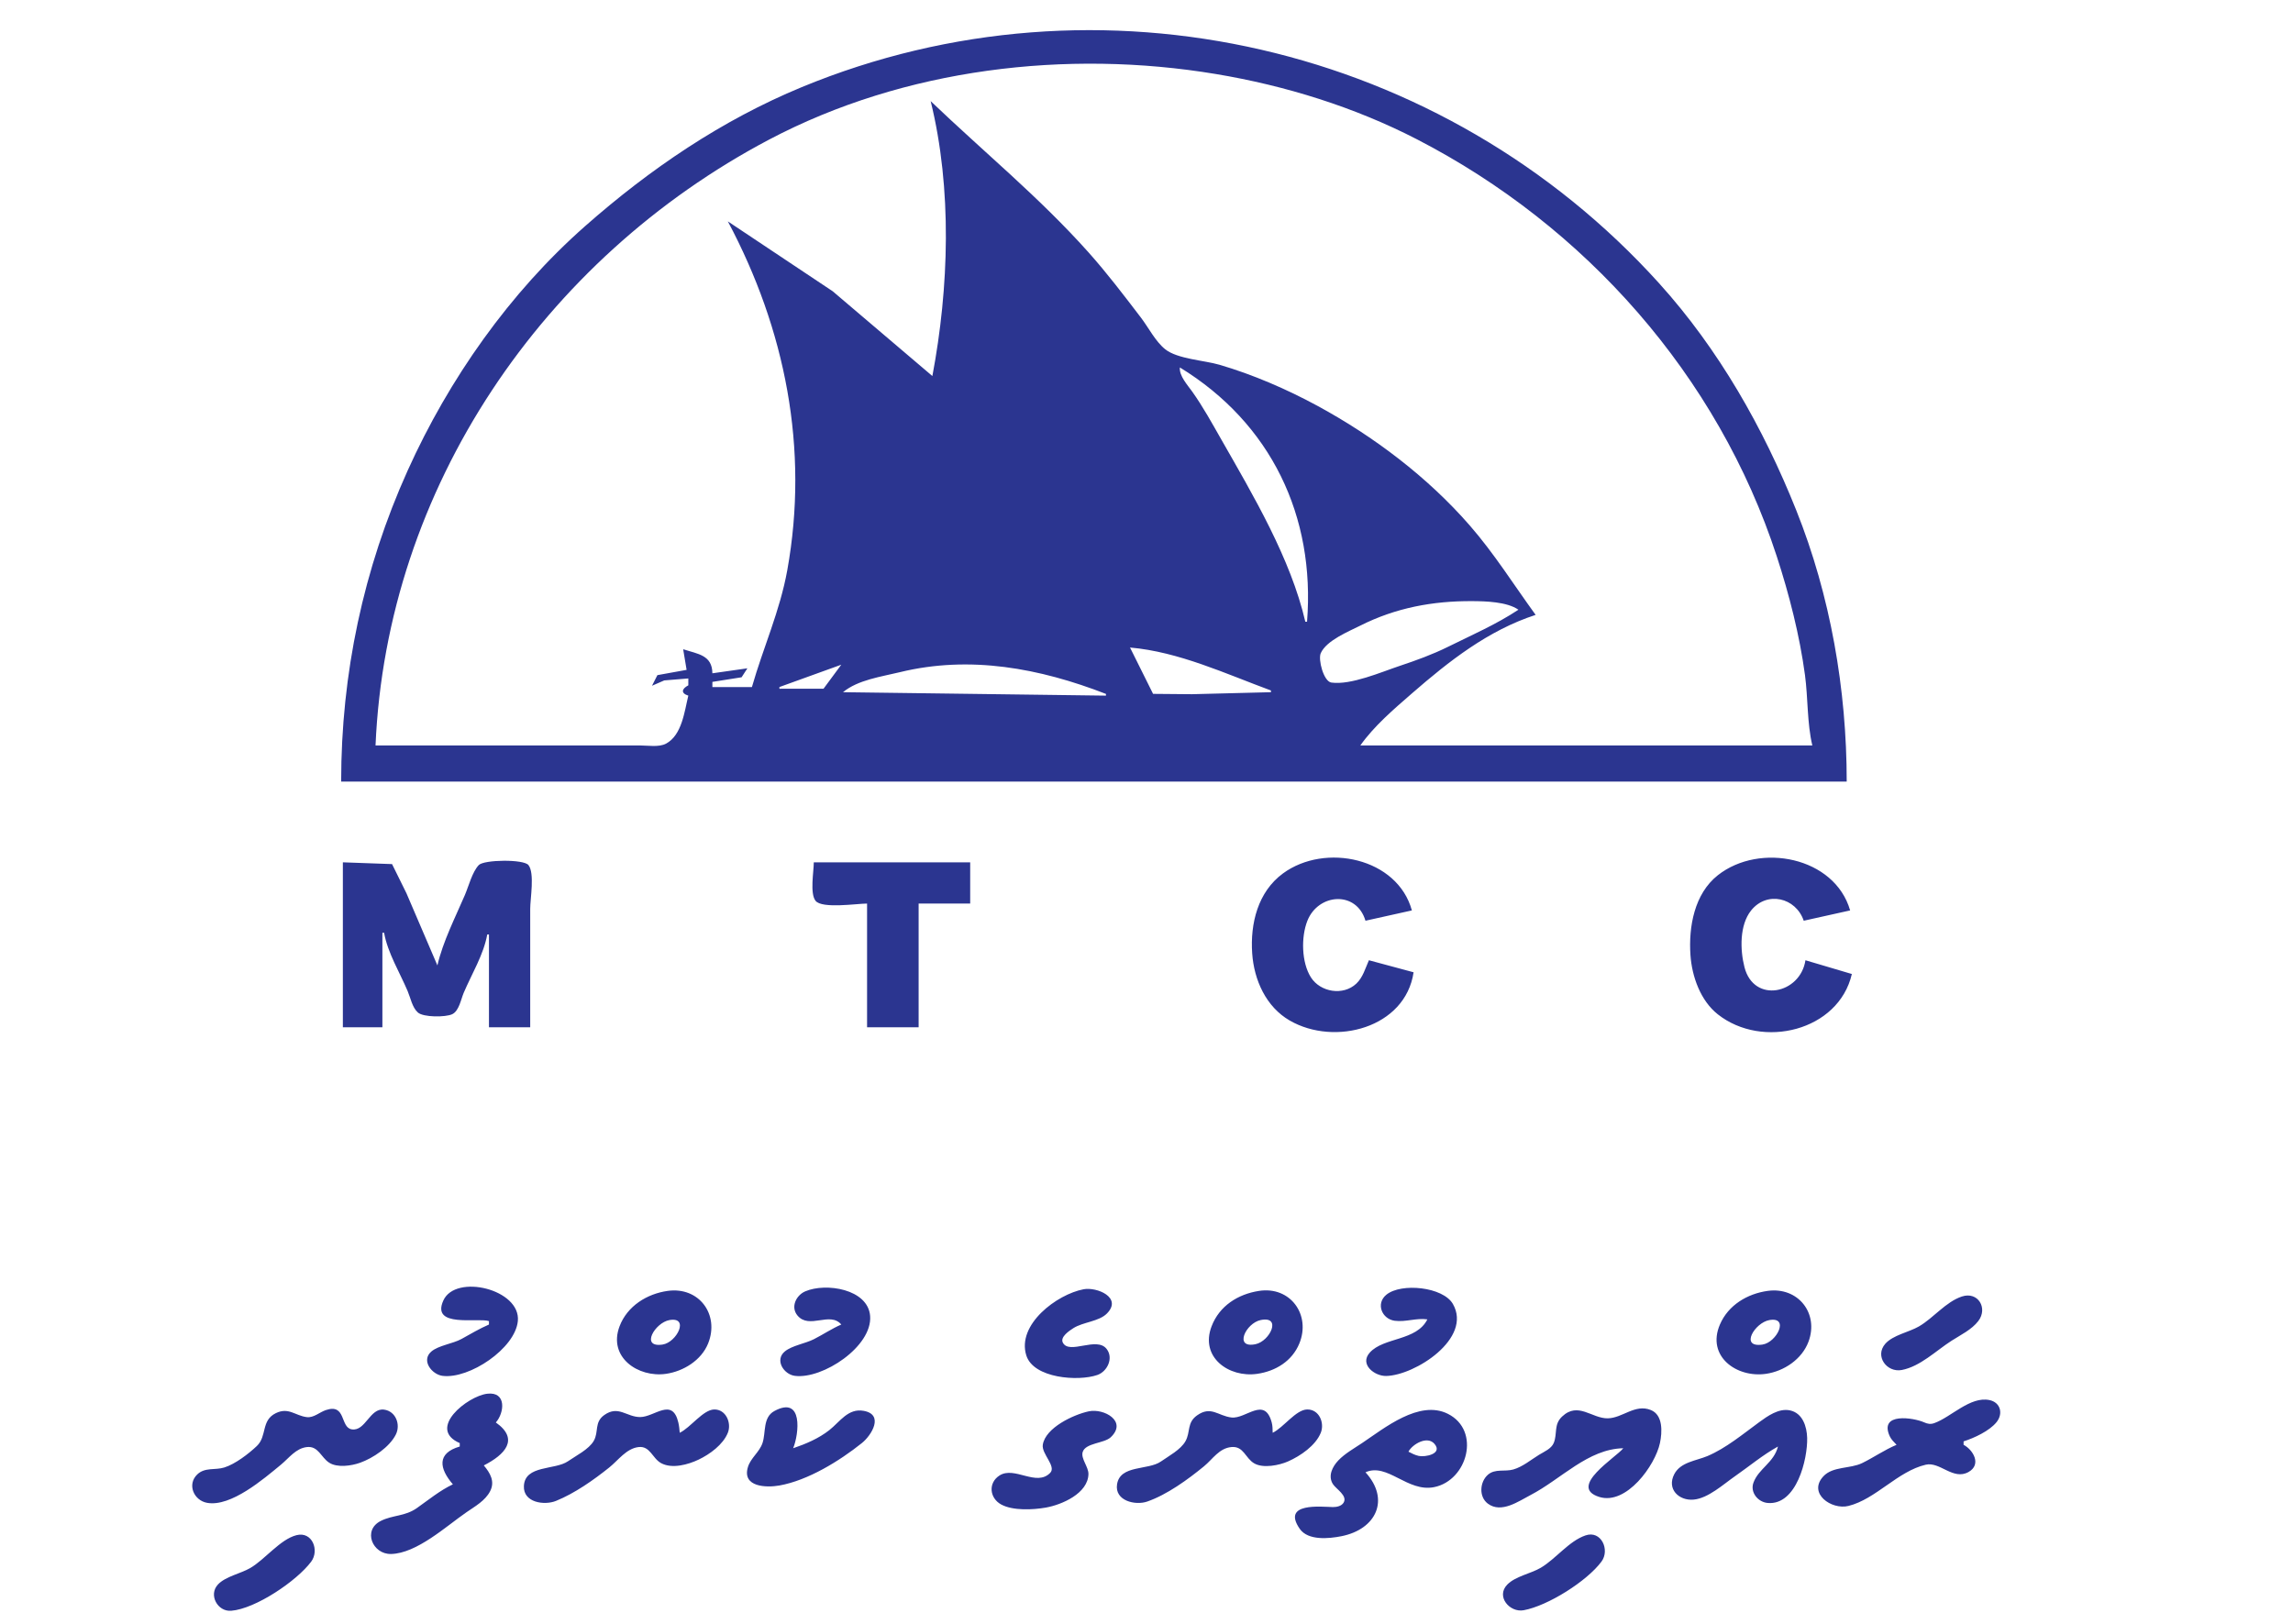 <?xml version="1.0" encoding="UTF-8" standalone="no"?>
<svg
   id="svg"
   version="1.1"
   width="353mm"
   height="250mm"
   viewBox="0 0 1334.173 944.882"
   sodipodi:docname="mtcc logo.svg"
   inkscape:version="1.1 (c68e22c387, 2021-05-23)"
   xmlns:inkscape="http://www.inkscape.org/namespaces/inkscape"
   xmlns:sodipodi="http://sodipodi.sourceforge.net/DTD/sodipodi-0.dtd"
   xmlns="http://www.w3.org/2000/svg"
   xmlns:svg="http://www.w3.org/2000/svg">
  <defs
     id="defs11" />
  <sodipodi:namedview
     id="namedview9"
     pagecolor="#ffffff"
     bordercolor="#cccccc"
     borderopacity="1"
     inkscape:pageshadow="0"
     inkscape:pageopacity="1"
     inkscape:pagecheckerboard="0"
     showgrid="false"
     inkscape:zoom="0.52"
     inkscape:cx="656.73077"
     inkscape:cy="425.96154"
     inkscape:window-width="1904"
     inkscape:window-height="1001"
     inkscape:window-x="0"
     inkscape:window-y="0"
     inkscape:window-maximized="0"
     inkscape:current-layer="svg"
     units="mm"
     inkscape:document-units="mm" />
  <path
     style="fill:#2b3590;stroke:none"
     d="m 198.5,454.846 h 876 c 0,-53.527 -9.46,-108.152 -29.4,-158 -19.15,-47.886 -45.03,-93.537 -79.77,-132 C 840.06,26.158 639.62,-20.843 466.5,50.707 c -46.603,19.261 -88.327,47.64 -126,80.853 -44.004,38.796 -79.252,88.929 -103.306,142.286 -25.793,57.216 -38.694,118.337 -38.694,181 m 856,-21 H 791.5 c 7.984,-11.334 19.58,-21.215 30,-30.282 21.65,-18.841 44.37,-36.711 72,-45.718 -12.74,-17.533 -23.97,-35.542 -38.29,-52 -24.52,-28.182 -55.94,-51.926 -88.71,-69.691 -17.859,-9.682 -37.502,-18.181 -57,-23.885 -8.777,-2.567 -24.436,-3.332 -31.535,-9.013 -5.695,-4.556 -9.71,-12.635 -14.119,-18.411 -9.816,-12.857 -19.74,-25.927 -30.52,-38 -28.617,-32.051 -60.969,-58.467 -91.826,-88 12.593,51.118 10.68,108.624 1,160 l -58,-49.335 -61,-40.665 c 33.426,62.802 47.313,132.375 34.576,203 -4.292,23.798 -14.002,45.005 -20.576,68 h -23 v -3 l 16.991,-2.684 3.373,-5.218 -20.364,2.902 c -0.126,-10.632 -8.396,-11.201 -17,-14 l 2,12 -16.991,3.075 -3.137,6.17 7.129,-3.105 13.999,-1.14 v 4 c -3.826,1.985 -4.517,4.583 0,6 -2.226,9.037 -3.677,23.051 -13.04,27.972 -4.096,2.153 -10.47,1.028 -14.96,1.028 h -33 -121 c 6.438,-149.926 97.573,-283.256 229,-352.602 78.604,-41.474 173.185,-52.62 260,-38.151 40.384,6.731 80.549,19.197 117,38.012 97.92,50.543 175.02,137.496 209.33,242.741 7.22,22.148 13.27,45.895 16.39,69 1.8,13.346 1.19,28.011 4.28,41 m -368,-220 c 53.118,32.516 78.84,86.682 74,148 h -1 c -8.504,-36.74 -30.326,-73.551 -48.85,-106 -5.422,-9.499 -10.659,-19.078 -17.009,-28 -2.742,-3.853 -7.602,-9.099 -7.141,-14 m 197,141 c -12.99,8.594 -27.11,14.724 -41,21.601 -9.003,4.458 -18.469,7.889 -28,11.066 -10.706,3.568 -28.5,11.327 -39.856,9.726 -4.502,-0.635 -7.805,-13.427 -6.166,-17.093 3.327,-7.438 16.178,-12.608 23.022,-16.052 20.608,-10.37 42.112,-14.358 65,-14.247 7.97,0.038 20.32,0.359 27,4.999 m -144,47 v 1 l -46,1.17 -22.582,-0.198 -13.418,-26.972 c 28.42,2.478 55.649,15.294 82,25 m -250,-15 -10.326,13.972 -25.674,0.028 v -1 l 36,-13 m 154,17 v 1 l -153,-2 c 8.735,-7.211 22.281,-9.007 33,-11.626 40.977,-10.012 81.551,-2.291 120,12.626 m 179,162 -26,-7 c -2.082,4.674 -3.478,9.986 -7.329,13.606 -7.67,7.213 -20.901,4.986 -26.399,-3.621 -5.521,-8.645 -5.812,-23.569 -2.059,-32.985 6.356,-15.946 28.546,-17.645 33.787,0 l 27,-6 c -8.37,-30.592 -50.494,-39.491 -74.961,-21.56 -14.656,10.741 -19.147,29.17 -17.95,46.56 1.066,15.474 8.027,31.133 21.911,39.12 26.171,15.056 67.216,4.273 72,-28.12 m 255,1 -27,-8 c -2.94,19.573 -30.01,25.409 -35.49,4 -2.56,-10.034 -2.93,-24.471 3.88,-32.985 9.19,-11.481 26,-7.568 30.61,5.985 l 27,-6 c -8.99,-31.209 -52.63,-39.717 -76.99,-20.471 -13.68,10.816 -17.05,30.015 -15.92,46.471 0.86,12.468 5.84,26.505 15.92,34.471 25.92,20.475 70.32,9.679 77.99,-23.471 m -878,-65 v 96 h 23 v -55 h 1 c 1.985,11.529 9.157,23.225 13.716,34 1.64,3.876 2.658,9.505 5.922,12.397 3.245,2.875 16.13,2.81 19.972,1 3.983,-1.877 5.108,-8.708 6.674,-12.397 4.621,-10.89 11.634,-22.287 13.716,-34 h 1 v 54 h 24 v -69 c 0,-5.846 2.684,-20.71 -1.028,-25.397 -2.776,-3.505 -25.885,-3.181 -28.898,0 -3.842,4.058 -5.881,12.28 -8.073,17.397 -5.637,13.154 -12.771,27.043 -16.001,41 l -18.011,-42 -8.379,-16.972 -28.61,-1.028 m 274,0 c 0,5.322 -2.362,18.117 1.028,22.397 3.76,4.747 24.131,1.603 29.972,1.603 v 72 h 30 v -72 h 30 v -24 h -91 m -189,267 v 2 c -5.497,2.37 -10.752,5.52 -16,8.41 -5.031,2.77 -13.428,3.74 -17.566,7.33 -6.07,5.26 0.412,13.35 6.566,14.13 15.571,1.96 42.224,-15.9 43.8,-31.87 1.828,-18.52 -36.23,-27.76 -43.352,-11.98 -7.267,16.09 19.91,9.84 26.552,11.98 m 205,2 c -5.565,2.4 -10.594,5.83 -16,8.56 -4.944,2.5 -12.589,3.65 -16.771,7.03 -6.182,4.99 -0.721,13.45 5.772,14.28 16.181,2.05 45.185,-17.12 43.774,-34.87 -1.246,-15.69 -25.79,-19.49 -37.77,-14.3 -5.306,2.3 -8.632,9.14 -4.487,14.07 6.917,8.23 18.816,-2.58 25.482,5.23 m 141,-20.53 c -15.522,2.93 -39.021,20.53 -33.347,38.53 4.209,13.35 30.25,15.21 41.332,11.36 5.768,-2 9.549,-9.77 5.412,-15.13 -5.785,-7.5 -21.69,3.5 -25.476,-3.66 -1.763,-3.34 3.834,-7 6.079,-8.44 5.658,-3.62 14.926,-3.84 19.566,-8.56 9.165,-9.32 -5.933,-15.54 -13.566,-14.1 m 200,17.53 c -6.302,12.65 -25.361,10.32 -33.482,19.31 -6.234,6.91 2.845,13.76 9.482,13.63 16.77,-0.31 50.33,-21.87 38.86,-41.9 -5.71,-9.97 -30.083,-12.45 -38.712,-5.39 -6.321,5.18 -2.584,14.16 4.852,15.16 6.392,0.86 12.553,-1.73 19,-0.81 m -442,-16.57 c -11.977,1.66 -23.511,8.75 -28.005,20.57 -6.861,18.04 10.826,30.03 27.005,27.7 10.204,-1.47 20.586,-7.9 24.522,-17.7 6.723,-16.74 -5.246,-33.11 -23.522,-30.57 m 344,0.01 c -12.189,1.9 -22.958,8.66 -27.532,20.56 -6.924,18.02 10.027,30.08 26.532,27.7 10.716,-1.54 20.329,-7.43 24.525,-17.7 6.787,-16.61 -5.189,-33.42 -23.525,-30.56 m 296,-0.01 c -11.76,1.63 -22.91,8.22 -27.78,19.57 -7.94,18.54 9.76,31.15 26.78,28.7 10.55,-1.52 20.95,-8.5 24.76,-18.7 6.15,-16.49 -6.04,-32.03 -23.76,-29.57 m 113,3.27 c -9.37,3.11 -16.51,12.5 -25,17.42 -5.83,3.38 -15.09,4.99 -19.57,10.1 -6.29,7.21 0.93,16.86 9.57,15.25 10.76,-2.02 20.05,-11.31 29,-17.03 5.24,-3.36 11.72,-6.44 15.57,-11.48 5.73,-7.51 -0.19,-17.37 -9.57,-14.26 m -752.001,13.71 c 11.819,-2.08 4.3,13 -3.998,14.25 -13.218,1.98 -4.332,-12.79 3.998,-14.25 m 344,-0.01 c 12.463,-2.58 5.488,12.29 -2.999,14.05 -12.792,2.65 -5.635,-12.26 2.999,-14.05 m 296.001,0.01 c 11.82,-2.08 4.3,13 -4,14.25 -13.5,2.01 -4.45,-12.77 4,-14.25 m -762,71.59 v 2 c -13.499,3.9 -11.91,12.85 -4,22 -7.522,3.56 -14.207,9.08 -21,13.86 -6.924,4.86 -14.02,3.93 -20.981,7.46 -10.681,5.41 -4.774,19.44 5.981,19.22 15.03,-0.32 32.095,-16.16 44,-24.35 4.927,-3.39 10.839,-6.67 13.682,-12.19 2.935,-5.7 -0.011,-10.64 -3.682,-15 12.249,-6.25 20.884,-15.21 7,-25 5.015,-5.64 6.333,-18.08 -5,-16.73 -11.497,1.38 -35.328,20.37 -16,28.73 m 836,1 c -6.98,2.92 -13.21,7.31 -20,10.63 -6.99,3.41 -17.08,1.79 -22.58,7.71 -9.23,9.94 4.77,19.67 14.58,17.24 15.95,-3.94 28.65,-20.19 45,-24 8.25,-1.93 15.92,9.29 24.89,4.24 7.66,-4.31 2.78,-12.81 -2.89,-15.82 v -2 c 6.16,-1.95 15.08,-6.07 19.2,-11.21 3.94,-4.93 2.33,-11.51 -4.2,-12.84 -11.17,-2.26 -22.23,9.89 -32,13.41 -2.21,0.8 -3.9,0.49 -6,-0.45 -5.98,-2.67 -26.36,-5.99 -19.98,8.07 0.89,1.97 2.54,3.46 3.98,5.02 m -914,-20.18 c -3.542,1.21 -7.043,4.57 -11,4.07 -6.832,-0.87 -10.565,-5.91 -17.996,-2.32 -8.727,4.23 -4.992,13.37 -11.066,19.13 -4.805,4.56 -12.586,10.52 -18.938,12.5 -5.384,1.68 -11.302,-0.26 -15.772,4.08 -5.98,5.8 -1.967,15.09 5.772,16.49 13.915,2.52 33.026,-14.02 43,-22.23 4.67,-3.85 8.569,-9.45 14.999,-10.22 6.711,-0.79 8.219,5.96 13.016,9.08 4.728,3.07 12.966,1.84 17.985,0.05 7.554,-2.69 17.16,-9.12 20.821,-16.45 2.875,-5.75 -0.002,-13.53 -6.822,-14.47 -8.341,-1.15 -10.822,12.79 -18.851,11.47 -6.873,-1.13 -3.121,-15.3 -15.148,-11.18 m 206,13.18 c -0.162,-2.03 -0.356,-4.01 -0.823,-6 -3.474,-14.81 -13.854,-3.18 -22.177,-3.15 -7.884,0.04 -12.702,-7.05 -20.945,-1.15 -5.886,4.21 -3.061,9.77 -6.083,15.01 -2.847,4.94 -10.379,8.66 -14.972,11.85 -7.566,5.26 -25.107,2.08 -25.677,14.44 -0.445,9.65 11.907,11.39 18.677,8.65 10.9,-4.42 21.871,-12.14 31,-19.46 5.215,-4.18 9.931,-11.02 16.996,-11.87 6.794,-0.81 8.057,6.59 13.175,9.36 6.407,3.47 15.774,0.82 21.829,-2.07 6.477,-3.09 14.237,-8.72 16.99,-15.61 2.267,-5.67 -1.087,-13.73 -7.99,-13.56 -6.42,0.16 -13.802,10.61 -20,13.56 m 66,9 c 3.422,-8.39 5.905,-30.76 -10.895,-21.68 -6.917,3.73 -4.868,12.5 -6.959,18.68 -1.792,5.29 -6.89,8.65 -8.489,14 -3.493,11.67 10.826,12.02 18.343,10.68 16.624,-2.96 35.005,-14.3 47.985,-24.7 5.645,-4.52 13.053,-16.59 1.011,-18.75 -9.028,-1.62 -13.769,6.35 -19.996,11.25 -6.174,4.86 -13.61,8 -21,10.52 m 279,-9 c -0.043,-2.02 -0.029,-4.04 -0.558,-6 -4.155,-15.46 -14.989,-1.89 -23.442,-2.9 -7.781,-0.93 -11.865,-6.95 -19.956,-1.25 -6.108,4.31 -3.727,9.66 -6.816,15.11 -2.772,4.89 -9.721,8.58 -14.228,11.74 -7.51,5.27 -23.767,1.83 -25.551,13.3 -1.489,9.58 10.618,12.44 17.551,10.03 11.536,-4.01 23.629,-12.81 33,-20.49 5.182,-4.26 8.816,-10.55 16,-11.23 7.142,-0.67 8.047,6.49 13.289,9.51 5.23,3.01 14.55,1.12 19.711,-1.17 7.126,-3.16 15.976,-9.17 18.991,-16.65 2.321,-5.76 -0.948,-13.73 -7.992,-13.56 -6.542,0.16 -13.742,10.58 -19.999,13.56 m 204,9 c -3.98,5.2 -32.59,22.55 -13.98,28.34 15.86,4.94 32.55,-18.42 35.31,-31.34 1.34,-6.3 1.91,-16.38 -5.35,-19.26 -9.21,-3.66 -16.37,4.68 -24.98,4.85 -9.27,0.17 -17.24,-9.87 -26.61,-1.03 -4.95,4.67 -2.64,9.93 -4.84,15.34 -1.39,3.4 -5.61,5.11 -8.55,6.91 -4.79,2.94 -9.52,6.98 -15,8.55 -4.92,1.42 -10.58,-0.6 -14.78,3.07 -4.76,4.18 -5.36,12.83 0,16.83 7.84,5.83 17.95,-1.46 24.78,-5 17.89,-9.28 33.4,-26.83 54,-27.26 m 90,-1 c -2.35,9.39 -11.23,12.81 -14.25,21 -2.09,5.66 2.6,11.34 8.25,11.85 16.86,1.51 23.3,-25.63 22.99,-37.85 -0.18,-6.62 -2.62,-14.45 -9.99,-16.03 -6.53,-1.39 -13.06,3.31 -18,6.92 -9.35,6.83 -19.27,15.11 -30,19.65 -6.62,2.79 -15.62,3.47 -19.31,10.5 -4.55,8.66 2.64,15.67 11.31,14.85 8.43,-0.79 17.24,-8.91 24,-13.61 8.34,-5.8 16.09,-12.34 25,-17.28 m -401,-20.48 c -8.754,1.85 -25.25,9.51 -26.756,19.48 -0.791,5.24 7.981,12.51 4.329,16.3 -8.016,8.32 -20.735,-4.09 -29.518,1.56 -6.754,4.34 -5.765,13.18 0.96,16.86 6.814,3.73 18.527,3.13 25.985,1.82 9.353,-1.66 24.604,-8.25 24.802,-19.54 0.072,-4.15 -4.513,-9 -3.356,-12.79 1.639,-5.36 12.493,-4.99 16.326,-8.6 9.852,-9.31 -3.931,-16.97 -12.772,-15.09 m 161,35.48 c 12.736,-5.76 24.443,11.79 40,8.62 19.37,-3.94 27.22,-32.89 8,-42.62 -16.648,-8.42 -37.034,8.32 -50,17 -4.614,3.09 -9.964,6.06 -13.811,10.1 -3.454,3.63 -6.135,9.01 -3.165,13.73 1.828,2.9 8.75,6.79 6.224,10.87 -1.249,2.01 -4.07,2.57 -6.248,2.53 -6.591,-0.12 -30.01,-2.89 -19.258,12.66 4.827,6.98 17.043,5.74 24.258,4.3 20.26,-4.02 28.452,-21.35 14,-37.19 m 25,-12 c 2.223,-4.28 10.989,-9.57 15.214,-4.47 4.796,5.78 -5.577,7.75 -9.209,6.94 -2.186,-0.48 -4.043,-1.44 -6.005,-2.47 m -647,48.59 c -9.555,2.44 -18.302,14.17 -27,19.18 -5.542,3.19 -14.304,4.84 -18.682,9.51 -5.653,6.02 -0.229,15.93 7.682,15.3 14.282,-1.14 38.243,-17.42 46.566,-28.59 4.874,-6.55 0.647,-17.75 -8.566,-15.4 m 750,0.14 c -9.68,3.32 -17.19,13.6 -26,18.82 -5.85,3.46 -14.82,4.93 -19.57,9.87 -6.63,6.91 1.52,16.31 9.57,14.86 14.06,-2.54 36.94,-16.96 45.35,-28.37 4.97,-6.75 -0.17,-18.33 -9.35,-15.18 z"
     id="path888" />
</svg>
